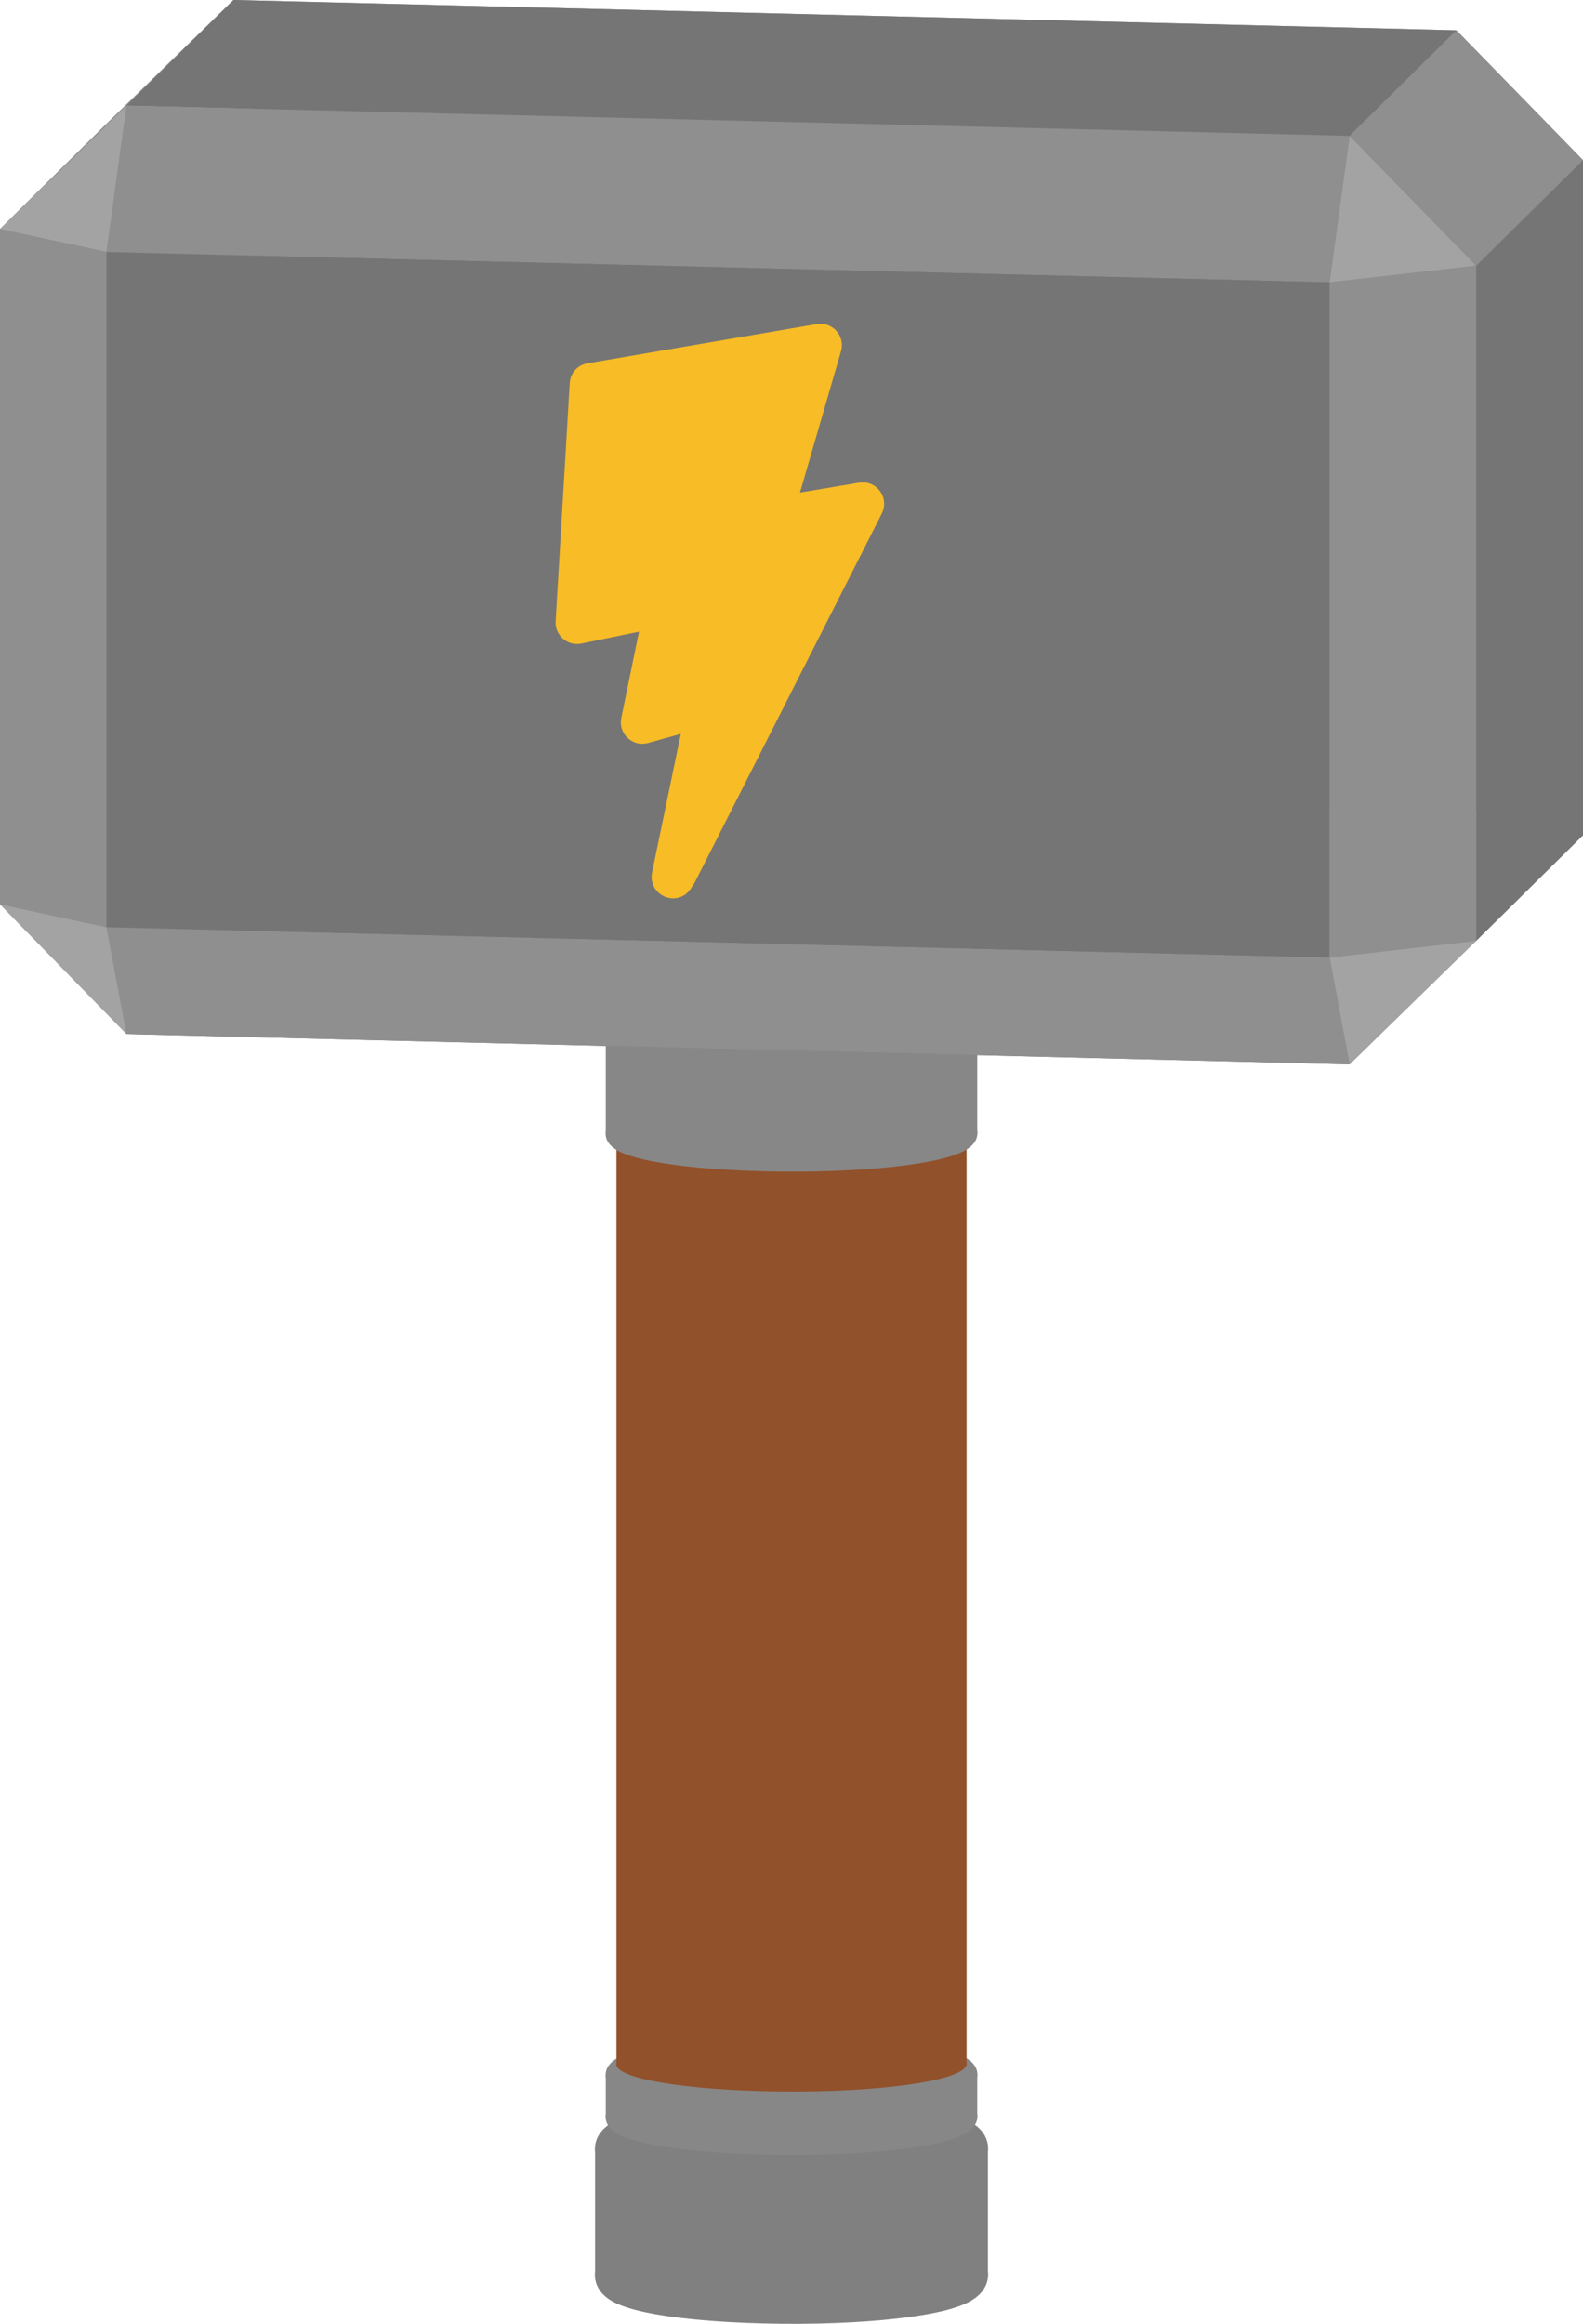<svg class="hammer" width="37.072" height="54.389" version="1.1" viewBox="-50 -50 37.072 54.389" xmlns="http://www.w3.org/2000/svg">
 <g transform="translate(-31.464,-27.668)">
  <g stroke-linecap="round" stroke-linejoin="round">
   <path d="m-16.033-3.64 2.963 3.037.469-3.427z" fill="#a3a3a3"/>
   <path d="m-16.033-19.443v15.803l3.432-.39v-15.803z" fill="#8f8f8f"/>
   <path d="m16.042-3.32-.469 3.426-28.643-.709.469-3.427z" fill="#8f8f8f"/>
   <path d="m16.042-19.123v15.803l-28.643-.71v-15.803z" fill="#757575"/>
   <path d="m-16.033-19.443 2.963-2.889.469 2.499z" fill="#a3a3a3"/>
   <path d="m18.536-2.783-2.963 2.889.469-3.426z" fill="#a3a3a3"/>
   <path d="m-13.07-22.332.469 2.499 28.643.71-.469-2.5z" fill="#8f8f8f"/>
   <path d="m18.536-18.586v15.803l-2.494-.537v-15.803z" fill="#8f8f8f"/>
  </g>
  <g stroke="#808080">
   <path d="m0 27.952v2.963" stroke-width="9.2"/>
   <path d="m-.641 31.548c-2.278-.056-3.769-.377-3.409-.734.361-.356 2.414-.589 4.691-.533 2.278.057 3.769.378 3.409.734-.361.356-2.414.59-4.691.533" fill="#808080" stroke-linecap="round" stroke-linejoin="round"/>
   <path d="m-.641 28.585c2.277.057 4.33-.177 4.691-.533.36-.356-1.131-.677-3.409-.734-2.277-.056-4.33.177-4.691.533-.36.357 1.131.678 3.409.734" fill="#808080" stroke-linecap="round" stroke-linejoin="round"/>
  </g>
  <g stroke="#878787">
   <path d="m0 26.223v.988" stroke-width="8.7"/>
   <path d="m-.641 27.844c-2.278-.056-3.769-.377-3.409-.734.361-.356 2.414-.589 4.691-.533 2.278.057 3.769.378 3.409.734-.361.356-2.414.59-4.691.533" fill="#878787" stroke-linecap="round" stroke-linejoin="round" stroke-width=".5"/>
   <path d="m-.641 26.857c2.277.056 4.33-.177 4.691-.534.36-.356-1.131-.677-3.409-.733-2.277-.057-4.33.176-4.691.533-.36.356 1.131.677 3.409.734" fill="#878787" stroke-linecap="round" stroke-linejoin="round" stroke-width=".5"/>
  </g>
  <path d="m18.536-18.586-2.963-3.037.469 2.5z" fill="#a3a3a3" stroke-linecap="round" stroke-linejoin="round"/>
  <path d="m0 4.445v21.531" stroke="#91512b" stroke-width="8.2"/>
  <g stroke-linecap="round" stroke-linejoin="round">
   <path d="m-.641 26.61c-2.278-.057-3.769-.378-3.409-.734.361-.356 2.414-.59 4.691-.533 2.278.056 3.769.377 3.409.734-.361.356-2.414.589-4.691.533" fill="#91512b"/>
   <path d="m-.641 5.078c2.277.057 4.33-.177 4.691-.533.36-.356-1.131-.677-3.409-.734-2.277-.056-4.33.177-4.691.533-.36.357 1.131.678 3.409.734" fill="#91512b"/>
   <path d="m-18.536-1.168 2.503-2.472 2.963 3.037-2.503 2.472z" fill="#8f8f8f"/>
   <path d="m-18.536-1.168 2.503-2.472v-15.803l-2.503 2.472z" fill="#757575"/>
  </g>
  <g stroke="#878787">
   <path d="m0 1.235v2.963" stroke-width="8.7"/>
   <path d="m-.641 4.831c-2.278-.056-3.769-.377-3.409-.734.361-.356 2.414-.589 4.691-.533 2.278.057 3.769.378 3.409.734-.361.356-2.414.59-4.691.533" fill="#878787" stroke-linecap="round" stroke-linejoin="round" stroke-width=".5"/>
   <path d="m-.641 1.868c2.277.057 4.33-.177 4.691-.533.36-.356-1.131-.677-3.409-.734-2.277-.056-4.33.177-4.691.533-.36.357 1.131.678 3.409.734" fill="#878787" stroke-linecap="round" stroke-linejoin="round" stroke-width=".5"/>
  </g>
  <g stroke-linecap="round" stroke-linejoin="round">
   <path d="m15.573.106-2.503 2.473-28.643-.71 2.503-2.472z" fill="#757575"/>
   <path d="m-18.536-16.971 2.503-2.472 2.963-2.889-2.503 2.472z" fill="#8f8f8f"/>
   <path d="m18.536-2.783-2.503 2.472-2.963 2.89 2.503-2.473z" fill="#8f8f8f"/>
   <path d="m15.573-21.623-2.503 2.472-28.643-.709 2.503-2.472z" fill="#757575"/>
   <path d="m18.536-2.783-2.503 2.472v-15.803l2.503-2.472z" fill="#757575"/>
   <path d="m18.536-18.586-2.503 2.472-2.963-3.037 2.503-2.472z" fill="#8f8f8f"/>
   <path d="m-18.536-1.168 2.963 3.037-.469-2.5z" fill="#a3a3a3"/>
   <path d="m-18.536-16.971v15.803l2.494.537v-15.803z" fill="#8f8f8f"/>
   <path d="m-16.042-.631.469 2.5 28.643.71-.469-2.5z" fill="#8f8f8f"/>
   <path d="m-18.536-16.971 2.963-2.889-.469 3.426z" fill="#a3a3a3"/>
   <path d="m16.033-.311-2.963 2.89-.469-2.5z" fill="#a3a3a3"/>
   <path d="m13.07-19.151-.469 3.427-28.643-.71.469-3.426z" fill="#8f8f8f"/>
   <path d="m-16.042-16.434v15.803l28.643.71v-15.803z" fill="#757575"/>
   <path d="m.645-14.453s-5.38.921-5.38.921c-.088.015-.154.089-.159.178 0 0-.331 5.581-.331 5.581-.008.131.113.237.242.21l1.497-.308c.14-.029.267.097.238.238l-.445 2.167c-.03.146.108.275.251.235l.925-.258c.144-.04.281.089.251.235l-.707 3.405c-.044.213.241.337.359.157l.08-.121s4.383-8.639 4.383-8.639c.074-.145-.053-.315-.214-.288 0 0-1.542.259-1.542.259-.144.024-.268-.113-.227-.254l1.006-3.463c.041-.141-.082-.28-.227-.255z" fill="#f7bc26" stroke="#f7bc26" stroke-width=".6"/>
   <path d="m16.033-16.114v15.803l-3.432.39v-15.803z" fill="#8f8f8f"/>
   <path d="m16.033-16.114-2.963-3.037-.469 3.427z" fill="#a3a3a3"/>
  </g>
 </g>
</svg>
